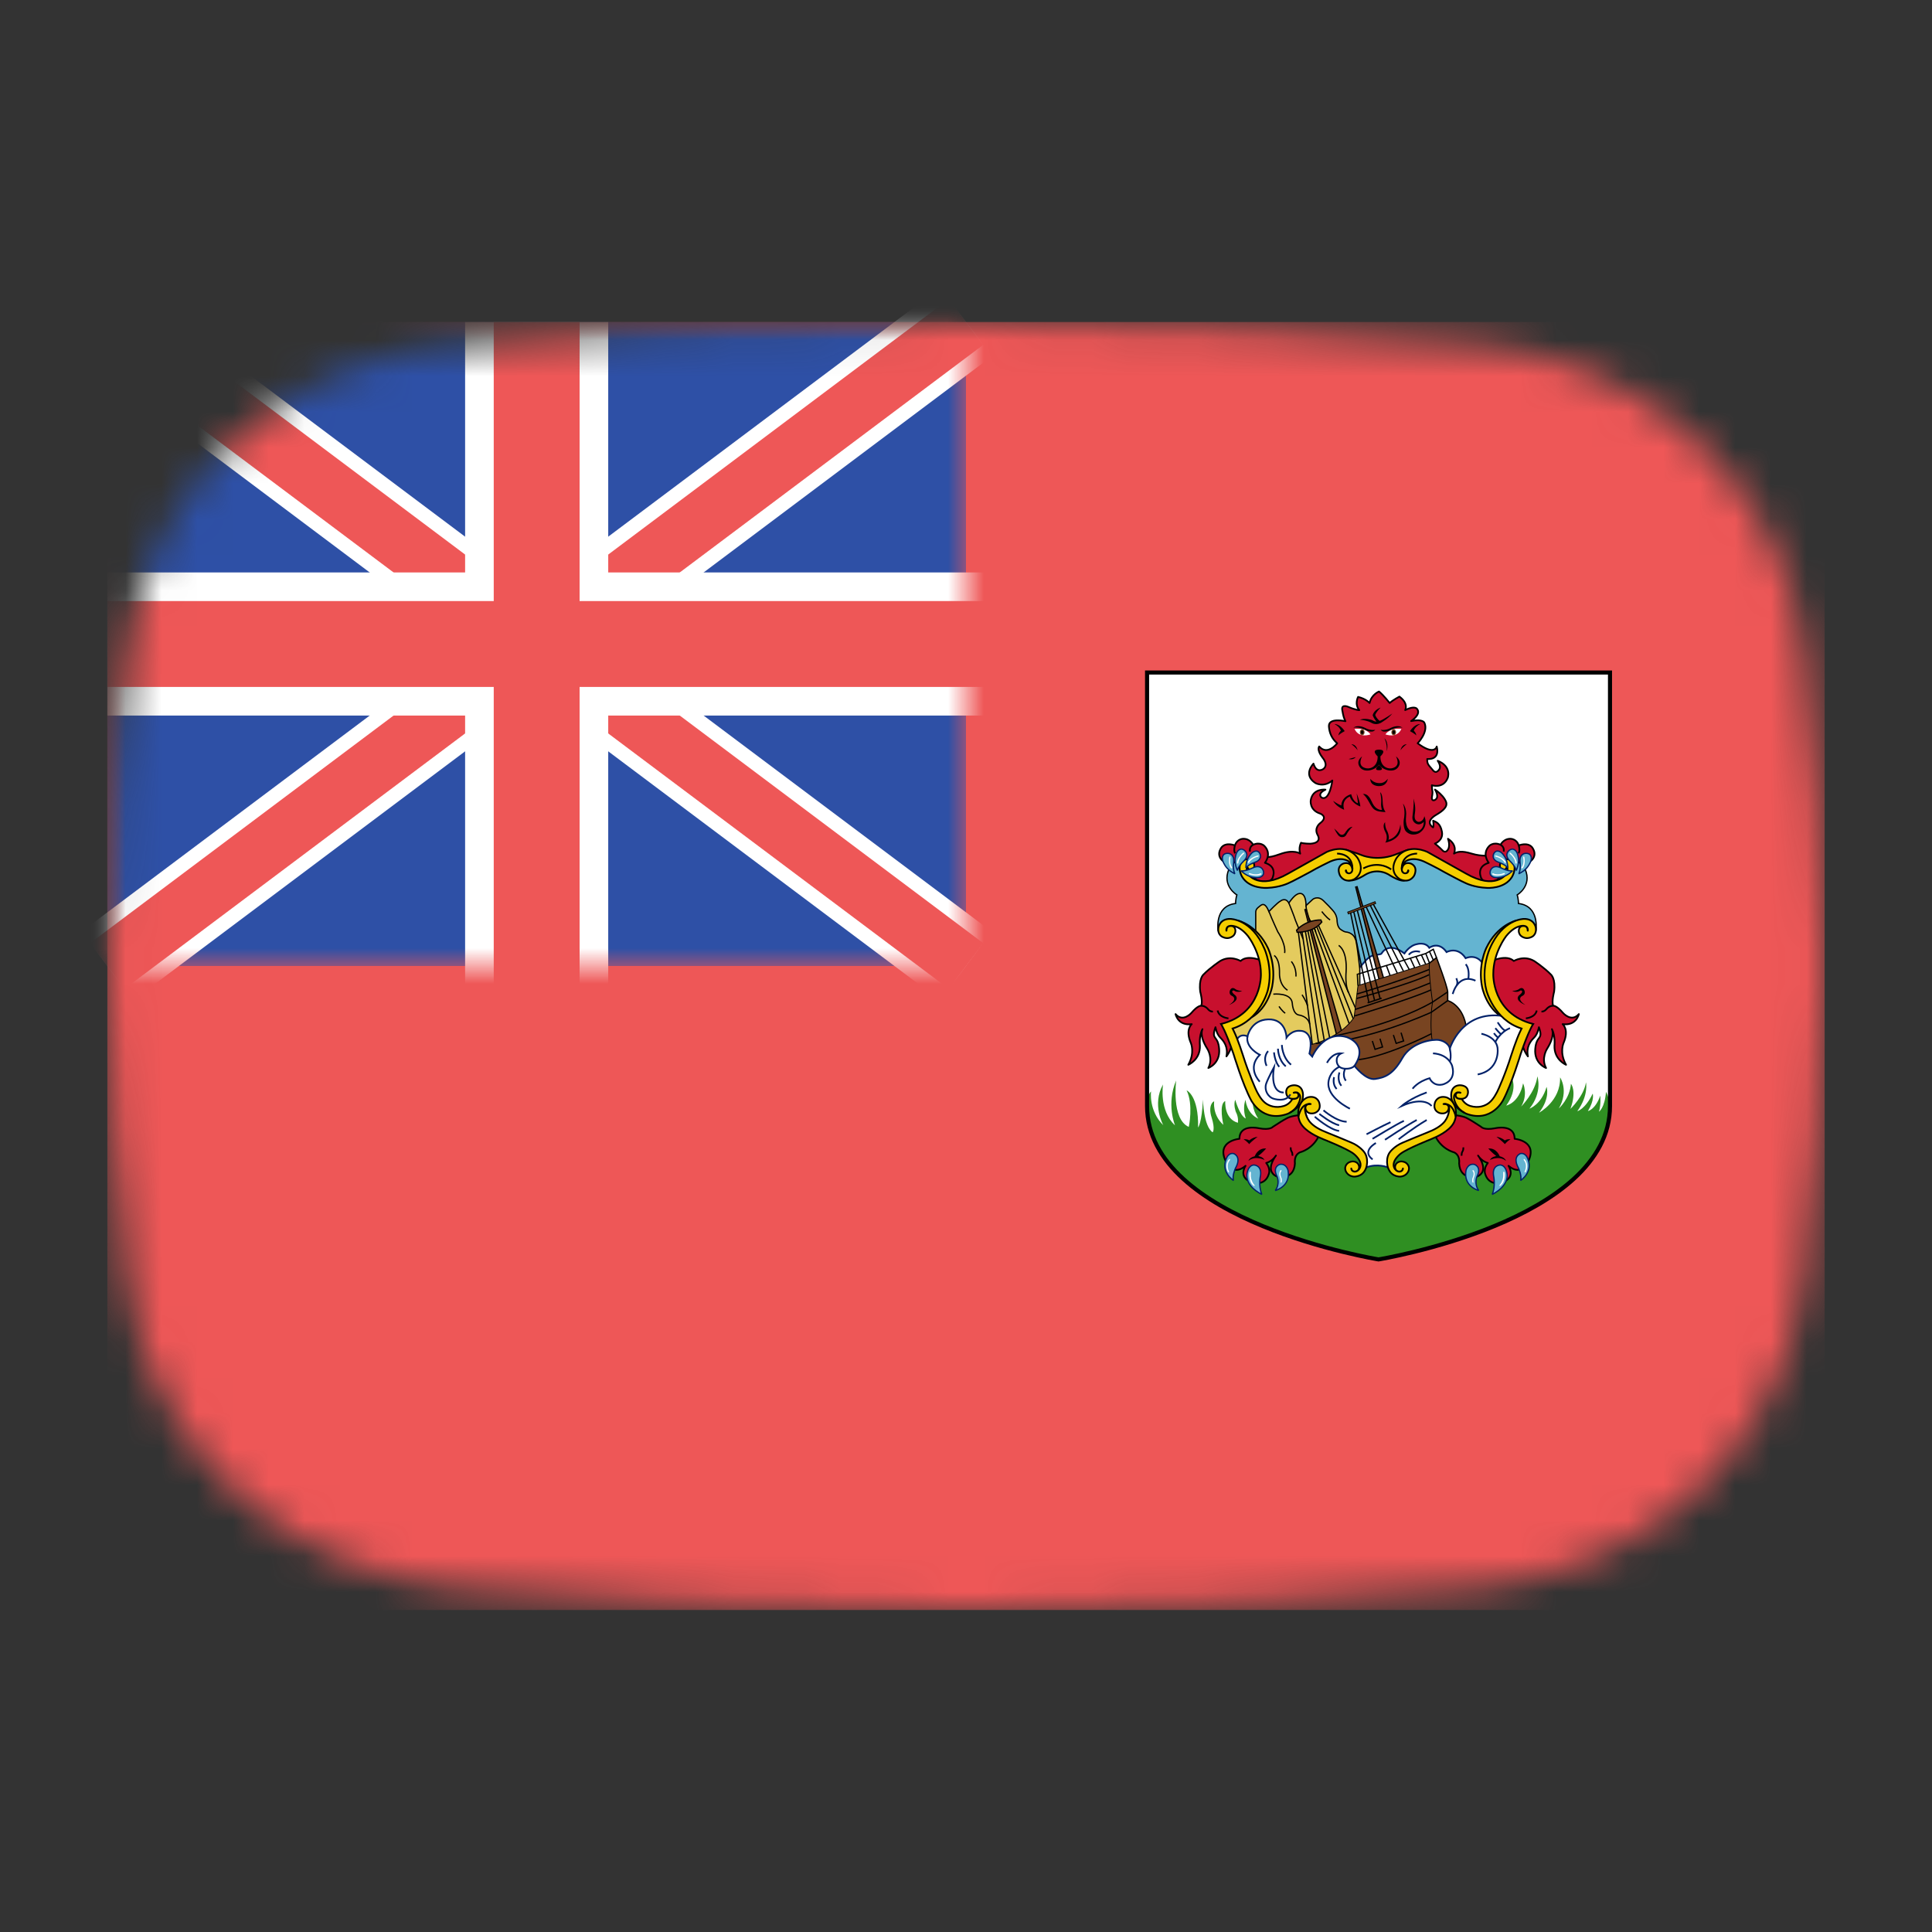 <svg width="54" height="54" viewBox="0 0 54 54" fill="none" xmlns="http://www.w3.org/2000/svg">
<rect x="0" y="0" width="54" height="54" fill="#333333" stroke="none"/>
<mask id="mask0_1_36639" style="mask-type:alpha" maskUnits="userSpaceOnUse" x="3" y="9" width="48" height="36">
<path d="M3.569 18.136C4.167 13.412 8.041 10.002 12.786 9.609C16.641 9.289 21.62 9 27 9C32.38 9 37.359 9.289 41.214 9.609C45.959 10.002 49.833 13.412 50.431 18.136C50.752 20.676 51 23.704 51 27C51 30.296 50.752 33.324 50.431 35.864C49.833 40.587 45.959 43.998 41.214 44.391C37.359 44.711 32.38 45 27 45C21.62 45 16.641 44.711 12.786 44.391C8.042 43.998 4.167 40.587 3.569 35.864C3.248 33.324 3 30.296 3 27C3 23.704 3.248 20.676 3.569 18.136Z" fill="#00D0BF"/>
</mask>
<g mask="url(#mask0_1_36639)">
<rect x="3" y="9" width="48" height="36" fill="#EE5757"/>
<path d="M44.979 18.797V30.913C44.979 34.149 38.51 35.201 38.51 35.201C38.51 35.201 32.04 34.149 32.04 30.913V18.797H44.979Z" fill="white"/>
<path d="M44.979 30.913C44.979 34.149 38.51 35.201 38.51 35.201C38.51 35.201 32.04 34.149 32.04 30.913C32.04 30.913 32.04 30.652 32.172 30.504C32.172 30.504 32.1 31.043 32.514 31.45C32.514 31.45 32.19 30.875 32.507 30.311C32.507 30.311 32.389 31.037 32.842 31.454C32.842 31.454 32.592 30.861 32.874 30.199C32.874 30.199 32.735 31.282 33.227 31.497C33.227 31.497 33.362 30.875 33.166 30.476C33.166 30.476 33.505 30.613 33.487 31.515C33.487 31.515 33.594 31.382 33.623 30.732C33.623 30.732 33.637 31.476 33.894 31.648C33.894 31.648 33.972 31.573 33.865 31.235C33.758 30.897 33.911 30.778 33.936 30.785C33.936 30.785 33.88 31.159 34.193 31.44C34.193 31.44 34.058 30.854 34.246 30.775C34.246 30.775 34.207 31.271 34.599 31.382C34.599 31.382 34.628 31.238 34.542 31.077C34.542 31.077 34.468 30.885 34.525 30.738C34.525 30.738 34.649 31.188 34.821 31.264C34.821 31.264 34.717 31 34.813 30.738C34.813 30.738 34.835 31.113 35.17 31.267C35.17 31.267 34.949 30.977 35.036 30.658L37.191 30.764L38.307 30.817L41.655 30.581L42.232 30.084C42.232 30.084 42.46 30.401 42.1 30.901C42.1 30.901 42.457 30.836 42.571 30.279C42.571 30.279 42.717 30.588 42.517 30.929C42.517 30.929 42.913 30.534 42.97 30.084C42.97 30.084 43.123 30.519 42.749 30.987C42.749 30.987 43.084 30.875 43.227 30.379C43.227 30.379 43.341 30.678 43.017 31.1C43.017 31.1 43.623 30.778 43.605 30.113C43.605 30.113 43.858 30.48 43.569 30.983C43.569 30.983 43.879 30.706 43.908 30.293C43.908 30.293 44.079 30.48 43.894 30.994C43.894 30.994 44.271 30.638 44.328 30.253C44.328 30.253 44.41 30.609 44.086 31.059C44.086 31.059 44.307 31.005 44.517 30.566C44.517 30.566 44.575 30.739 44.382 31.055C44.382 31.055 44.589 31.019 44.728 30.624C44.728 30.624 44.753 30.861 44.692 31.073C44.692 31.073 44.853 30.969 44.888 30.519C44.888 30.519 44.978 30.667 44.979 30.85C44.981 31.034 44.979 30.913 44.979 30.913V30.913Z" fill="#2F8F22"/>
<path d="M41.648 23.909C41.648 23.909 41.423 23.947 41.134 23.859C40.845 23.771 40.729 23.807 40.639 23.859C40.639 23.859 40.756 23.627 40.471 23.444C40.471 23.444 40.564 23.678 40.435 23.788C40.435 23.788 40.378 23.841 40.311 23.761C40.311 23.761 40.211 23.658 40.106 23.579C40.106 23.579 40.348 23.494 40.303 23.248C40.259 23.002 40.127 22.97 40.056 22.939C40.056 22.939 40.081 23.05 40.056 23.126C40.056 23.126 39.792 22.979 40.15 22.77C40.508 22.561 40.443 22.439 40.378 22.333C40.314 22.227 40.177 22.11 40.109 22.069C40.109 22.069 40.181 22.18 40.168 22.276C40.156 22.371 39.993 22.432 40.025 22.265C40.057 22.098 40.024 22.127 40.02 21.948C40.02 21.948 40.339 22.056 40.464 21.745C40.464 21.745 40.587 21.424 40.184 21.264C40.184 21.264 40.282 21.395 40.234 21.494C40.234 21.494 40.148 21.655 40.047 21.524C39.945 21.393 39.881 21.368 39.892 21.213C39.892 21.213 40.257 21.264 40.157 20.866C40.157 20.866 40.099 21.131 39.624 20.775C39.624 20.775 39.933 20.458 39.813 20.203C39.813 20.203 39.776 20.086 39.441 20.154C39.441 20.154 39.731 19.971 39.608 19.815C39.608 19.815 39.546 19.71 39.275 19.847C39.275 19.847 39.38 19.666 39.114 19.47C39.114 19.47 38.936 19.563 38.842 19.649C38.842 19.649 38.66 19.419 38.544 19.328C38.544 19.328 38.334 19.409 38.28 19.649C38.28 19.649 38.182 19.532 37.959 19.479C37.959 19.479 37.852 19.676 37.992 19.849C37.992 19.849 37.888 19.845 37.699 19.763C37.699 19.763 37.484 19.66 37.516 19.845C37.548 20.03 37.564 20.072 37.606 20.158C37.606 20.158 37.123 20.046 37.143 20.307C37.157 20.489 37.225 20.645 37.375 20.776C37.375 20.776 37.104 21.131 36.872 20.864C36.872 20.864 36.792 20.951 36.965 21.177C36.965 21.177 37.138 21.368 36.995 21.488C36.995 21.488 36.804 21.641 36.712 21.344C36.712 21.344 36.403 21.652 36.767 21.887C36.767 21.887 37.001 22.02 37.239 21.815C37.239 21.815 37.166 22.405 36.938 22.292C36.938 22.292 36.801 22.191 37.047 22.071C37.047 22.071 36.692 22.026 36.635 22.369C36.635 22.369 36.591 22.642 36.901 22.741C36.901 22.741 37.139 22.828 36.892 23.013C36.892 23.013 36.717 23.146 36.831 23.343C36.831 23.343 36.968 23.561 36.621 23.582C36.621 23.582 36.432 23.581 36.364 23.555C36.364 23.555 36.288 23.697 36.341 23.859C36.341 23.859 36.168 23.73 35.774 23.873C35.38 24.016 35.41 23.915 35.378 23.958C35.346 24.001 35.27 24.147 35.27 24.147C35.27 24.147 35.476 24.398 35.48 24.393C35.483 24.388 35.441 24.681 35.441 24.681L35.542 24.729L36.353 24.368L37.177 23.939L37.839 23.979L38.259 24.079L38.811 24.119L39.206 23.909H39.778L40.407 24.222L41.125 24.651L41.5 24.717L41.788 24.701V24.119L41.648 23.909Z" fill="#C8102E" stroke="black" stroke-width="0.048" stroke-linejoin="round"/>
<path d="M35.115 24.589C35.115 24.589 35.429 24.749 35.56 24.555C35.56 24.555 35.731 24.229 35.355 24.116C35.355 24.116 35.56 23.87 35.34 23.644C35.34 23.644 35.225 23.522 35.025 23.611C35.025 23.611 34.942 23.439 34.747 23.444C34.747 23.444 34.576 23.442 34.517 23.63C34.517 23.63 34.282 23.533 34.151 23.673C34.151 23.673 33.934 23.916 34.236 24.108L34.453 24.127L34.667 24.028L34.906 24.097C34.907 24.097 34.845 24.338 35.115 24.589V24.589Z" fill="#C8102E" stroke="black" stroke-width="0.048" stroke-linejoin="round"/>
<path d="M42.118 24.015C42.496 23.98 42.63 24.299 42.63 24.299C42.828 24.764 42.407 25.012 42.407 25.012C42.439 25.116 42.443 25.253 42.443 25.253C43.034 25.325 42.931 25.99 42.931 25.99L42.735 25.828C42.393 25.695 42.04 25.986 41.787 26.475C41.533 26.964 41.655 27.194 41.697 27.773C41.74 28.352 42.681 28.697 42.681 28.697C42.681 28.697 42.236 29.844 41.947 30.581C41.658 31.318 41.056 31.012 40.881 30.857C40.706 30.701 40.663 30.788 40.575 30.857C40.486 30.926 40.97 31.303 40.09 31.659C39.209 32.015 39.056 32.288 38.91 32.378C38.763 32.468 38.154 32.407 38.093 32.331C38.033 32.256 38.068 32.256 37.84 32.116C37.612 31.976 37.227 31.853 36.806 31.648C36.386 31.443 36.396 31.181 36.4 31.127C36.403 31.073 36.546 30.634 36.053 30.983C35.561 31.332 35.141 30.817 35.141 30.817C35.045 30.691 34.635 29.592 34.635 29.592C34.525 29.182 34.307 28.704 34.307 28.704C34.318 28.7 34.286 28.754 34.649 28.546C35.013 28.337 35.176 27.99 35.302 27.647C35.428 27.304 35.305 26.716 35.259 26.597C35.213 26.479 34.942 25.935 34.606 25.821C34.271 25.707 34.046 25.99 34.046 25.99C34.046 25.99 33.942 25.325 34.534 25.253C34.534 25.253 34.538 25.116 34.57 25.012C34.57 25.012 34.149 24.764 34.347 24.299C34.347 24.299 34.48 23.98 34.858 24.015L34.767 24.188C34.767 24.188 34.672 25.137 36.061 24.501C37.45 23.865 37.409 23.746 38.2 24.145L38.778 24.134C38.778 24.134 39.612 23.749 39.879 23.915C40.147 24.081 41.109 24.62 41.109 24.62C41.109 24.62 42.04 24.969 42.221 24.325L42.118 24.015Z" fill="#64B4D1" stroke="black" stroke-width="0.036"/>
<path d="M37.938 28.13C37.938 28.13 37.89 27.839 37.839 27.651C37.839 27.651 37.736 27.354 37.912 27.147L38.13 26.895C38.13 26.895 38.266 26.713 38.433 26.688C38.433 26.688 38.601 26.683 38.617 26.649C38.633 26.615 38.817 26.313 39.254 26.649C39.254 26.649 39.393 26.426 39.606 26.389C39.606 26.389 39.837 26.319 39.949 26.491C39.949 26.491 40.209 26.294 40.432 26.611C40.432 26.611 40.74 26.438 40.965 26.782C40.965 26.782 41.27 26.634 41.457 26.951C41.644 27.268 41.606 27.397 41.606 27.397L41.745 27.9L42.237 28.508L41.093 28.939H40.58L39.553 29.214L37.73 29.355L37.222 28.756L37.938 28.13Z" fill="white" stroke="#012169" stroke-width="0.048" stroke-miterlimit="10"/>
<path d="M36.397 31.161C36.397 31.161 36.124 31.177 35.985 31.247C35.846 31.318 35.739 31.393 35.578 31.495C35.578 31.495 35.504 31.595 35.188 31.535C35.188 31.535 34.643 31.404 34.643 31.83C34.643 31.83 33.99 31.884 34.258 32.455C34.258 32.455 34.44 32.903 34.814 32.585C34.814 32.585 34.573 32.93 35.038 33.065C35.038 33.065 35.37 33.146 35.466 32.806C35.466 32.806 35.52 32.671 35.391 32.504C35.391 32.504 35.552 32.472 35.664 32.299C35.664 32.299 35.322 32.732 35.696 32.887C35.696 32.887 36.167 33.005 36.194 32.515C36.194 32.515 36.155 32.288 36.337 32.207C36.337 32.207 36.712 32.121 36.883 31.703C36.883 31.703 36.344 31.416 36.397 31.161V31.161Z" fill="#C8102E" stroke="black" stroke-width="0.048" stroke-linejoin="round"/>
<path d="M35.295 26.86C35.295 26.86 34.875 26.666 34.675 26.86C34.675 26.86 34.397 26.688 34.105 26.86C34.105 26.86 33.827 27.042 33.634 27.242C33.634 27.242 33.499 27.358 33.548 27.724C33.548 27.724 33.62 27.981 33.577 28.111C33.577 28.111 33.484 28.092 33.299 28.312C33.299 28.312 33.064 28.584 32.857 28.344C32.857 28.344 32.921 28.679 33.31 28.625C33.31 28.625 33.121 28.772 33.285 29.153C33.285 29.153 33.406 29.423 33.213 29.761C33.213 29.761 33.552 29.624 33.538 29.225C33.538 29.225 33.509 28.956 33.609 28.765C33.609 28.765 33.509 28.938 33.741 29.308C33.741 29.308 33.919 29.574 33.773 29.851C33.773 29.851 34.108 29.729 34.076 29.322C34.044 28.916 33.841 29.085 33.973 28.711C33.973 28.711 34.005 28.903 34.105 28.999C34.204 29.096 34.333 29.258 34.279 29.527C34.279 29.527 34.479 29.279 34.432 29.024C34.386 28.769 34.336 28.691 34.336 28.691L34.967 28.334L35.281 27.765L35.295 26.86Z" fill="#C8102E" stroke="black" stroke-width="0.048" stroke-linejoin="round"/>
<path d="M34.336 28.463C34.336 28.463 34.076 28.445 34.033 28.244" stroke="black" stroke-width="0.048" stroke-miterlimit="10"/>
<path d="M33.577 28.111C33.577 28.111 33.668 28.107 33.75 28.19C33.75 28.19 33.812 28.283 33.901 28.272" stroke="black" stroke-width="0.048" stroke-miterlimit="10"/>
<path d="M34.721 27.697C34.721 27.697 34.586 27.697 34.511 27.633C34.511 27.633 34.432 27.579 34.386 27.665C34.386 27.665 34.315 27.787 34.447 27.841C34.447 27.841 34.611 27.924 34.35 28.089C34.35 28.089 34.661 27.978 34.536 27.827C34.536 27.827 34.401 27.73 34.45 27.694C34.45 27.694 34.465 27.665 34.518 27.701C34.572 27.737 34.679 27.722 34.721 27.697V27.697Z" fill="black"/>
<path d="M38.974 28.384L37.931 24.784L37.893 24.794L38.814 28.438L38.974 28.384Z" fill="#784421" stroke="black" stroke-width="0.036"/>
<path d="M35.343 32.423C35.343 32.423 35.097 32.285 34.894 32.446C34.894 32.446 34.915 32.356 35.07 32.317C35.07 32.317 35.154 32.08 35.39 32.101C35.39 32.101 35.293 32.216 35.165 32.313C35.165 32.313 35.3 32.327 35.343 32.423Z" fill="black"/>
<path d="M34.477 32.995C34.477 32.995 34.087 32.749 34.298 32.337C34.298 32.337 34.359 32.218 34.477 32.242C34.477 32.242 34.72 32.318 34.53 32.655C34.53 32.655 34.434 32.873 34.477 32.995Z" fill="#64B4D1" stroke="#012169" stroke-width="0.036" stroke-miterlimit="2.613"/>
<path d="M35.268 33.383C35.268 33.383 34.712 33.13 34.883 32.698C34.883 32.698 34.936 32.552 35.059 32.563C35.059 32.563 35.274 32.574 35.231 32.86C35.231 32.86 35.167 33.14 35.268 33.383Z" fill="#64B4D1" stroke="#012169" stroke-width="0.036" stroke-miterlimit="2.613"/>
<path d="M35.151 31.773C35.151 31.773 34.984 31.896 34.916 31.979C34.916 31.979 34.848 31.895 34.759 31.843C34.759 31.843 34.861 31.83 34.916 31.876C34.916 31.876 35.001 31.793 35.151 31.773Z" fill="black"/>
<path d="M35.645 33.275C35.645 33.275 36.081 33.165 36.001 32.714C36.001 32.714 35.958 32.517 35.774 32.544C35.774 32.544 35.551 32.601 35.696 32.887C35.696 32.887 35.782 33.092 35.645 33.275V33.275Z" fill="#64B4D1" stroke="#012169" stroke-width="0.036" stroke-miterlimit="2.613"/>
<path d="M37.614 23.749C37.614 23.749 37.895 23.835 38.048 23.897C38.048 23.897 38.454 24.08 38.97 23.897C38.97 23.897 39.319 23.759 39.366 23.749L39.098 24.156L39.085 24.366L39.252 24.612C39.252 24.612 39.152 24.652 38.852 24.469C38.852 24.469 38.521 24.213 38.125 24.469C38.125 24.469 37.909 24.615 37.727 24.612L37.983 24.325L37.885 24.067L37.614 23.749Z" fill="#F5CE00" stroke="black" stroke-width="0.048" stroke-miterlimit="2.613"/>
<path d="M35.814 32.737C35.814 32.737 35.83 32.716 35.811 32.706C35.811 32.706 35.792 32.698 35.779 32.724C35.779 32.724 35.734 32.797 35.772 32.895C35.772 32.895 35.808 32.964 35.791 33.035C35.791 33.035 35.788 33.055 35.804 33.058C35.804 33.058 35.82 33.053 35.823 33.038C35.823 33.038 35.844 32.968 35.807 32.9C35.807 32.9 35.762 32.794 35.814 32.737Z" fill="white"/>
<path d="M41.851 24.589C41.851 24.589 41.537 24.749 41.406 24.555C41.406 24.555 41.235 24.229 41.611 24.116C41.611 24.116 41.406 23.87 41.625 23.644C41.625 23.644 41.74 23.522 41.941 23.611C41.941 23.611 42.024 23.439 42.219 23.444C42.219 23.444 42.39 23.442 42.449 23.63C42.449 23.63 42.684 23.533 42.815 23.673C42.815 23.673 43.032 23.916 42.73 24.108L42.512 24.127L42.298 24.028L42.059 24.097C42.059 24.097 42.121 24.338 41.851 24.589V24.589Z" fill="#C8102E" stroke="black" stroke-width="0.048" stroke-linejoin="round"/>
<path d="M39.366 24.336C39.366 24.336 39.358 24.401 39.294 24.408C39.294 24.408 39.227 24.429 39.188 24.346C39.188 24.346 39.183 24.327 39.182 24.318C39.178 24.279 39.164 24.167 39.286 24.075C39.286 24.075 39.483 23.913 39.861 24.109C39.861 24.109 40.161 24.253 40.368 24.375C40.368 24.375 40.902 24.663 40.967 24.684C40.967 24.684 41.202 24.803 41.562 24.817C41.562 24.817 42.054 24.854 42.262 24.508C42.262 24.508 42.421 24.246 42.262 24.079C42.262 24.079 42.198 24.003 42.093 24.017C42.048 24.023 41.999 24.043 41.952 24.099C41.952 24.099 41.876 24.21 41.965 24.293C41.965 24.293 42.081 24.364 42.122 24.214C42.122 24.214 42.123 24.203 42.127 24.216C42.129 24.225 42.155 24.339 42.094 24.436C42.094 24.436 41.797 24.886 40.981 24.42L39.904 23.816C39.904 23.816 39.364 23.54 39.041 23.973C39.041 23.973 38.781 24.332 39.116 24.568C39.116 24.568 39.366 24.717 39.523 24.48C39.523 24.48 39.653 24.246 39.448 24.143C39.448 24.143 39.268 24.059 39.197 24.239C39.125 24.419 39.336 24.465 39.355 24.338C39.355 24.338 39.361 24.307 39.366 24.336V24.336Z" fill="#F5CE00" stroke="black" stroke-width="0.048" stroke-miterlimit="2.613"/>
<path d="M35.098 26.189C35.098 26.189 35.098 25.628 35.098 25.515C35.098 25.462 35.099 25.418 35.179 25.353C35.259 25.288 35.344 25.186 35.467 25.477C35.467 25.477 35.708 25.224 35.788 25.186C35.788 25.186 35.927 25.067 36.023 25.24C36.023 25.24 36.152 25.046 36.253 24.997C36.253 24.997 36.494 24.841 36.505 25.31L36.692 25.137C36.692 25.137 36.836 25.019 36.997 25.181C36.997 25.181 37.27 25.445 37.307 25.52C37.307 25.52 37.367 25.602 37.372 25.731C37.372 25.731 37.371 25.876 37.446 25.957C37.446 25.957 37.531 26.033 37.614 26.049C37.614 26.049 37.809 26.054 37.879 26.238C37.879 26.238 37.911 26.206 38.007 27.084V28.686L36.927 29.975L35.194 29.479L34.505 29.193L34.35 28.686L35.018 28.254L35.382 27.273L35.264 26.583L35.098 26.189Z" fill="#E4CB5E" stroke="black" stroke-width="0.036" stroke-miterlimit="2.613"/>
<path d="M39.872 27.039L39.954 26.917L40.15 26.766C40.15 26.766 40.45 27.552 40.464 27.723V27.967C40.464 27.967 40.913 28.082 40.992 28.772L40.621 29.455L40.04 29.132L39.872 29.009V27.039H39.872Z" fill="#784421" stroke="black" stroke-width="0.036"/>
<path d="M34.369 32.435C34.369 32.435 34.39 32.407 34.375 32.395C34.375 32.395 34.366 32.381 34.341 32.414C34.341 32.414 34.222 32.546 34.316 32.749C34.316 32.749 34.327 32.778 34.346 32.768C34.346 32.768 34.362 32.76 34.347 32.736C34.347 32.736 34.263 32.569 34.369 32.435Z" fill="white"/>
<path d="M36.12 32.303C36.12 32.303 36.138 32.242 36.096 32.177C36.096 32.177 36.067 32.13 36.078 32.069" stroke="black" stroke-width="0.048" stroke-miterlimit="10"/>
<path d="M36.505 25.31C36.505 25.31 36.507 25.479 36.555 25.603C36.603 25.727 36.765 25.941 36.776 26.057" stroke="black" stroke-width="0.036" stroke-miterlimit="10"/>
<path d="M40.58 31.161C40.58 31.161 40.852 31.177 40.992 31.247C41.131 31.318 41.237 31.393 41.398 31.495C41.398 31.495 41.473 31.595 41.788 31.535C41.788 31.535 42.334 31.404 42.334 31.83C42.334 31.83 42.986 31.884 42.719 32.455C42.719 32.455 42.537 32.903 42.163 32.585C42.163 32.585 42.403 32.93 41.938 33.065C41.938 33.065 41.606 33.146 41.51 32.806C41.51 32.806 41.457 32.671 41.585 32.504C41.585 32.504 41.425 32.472 41.312 32.299C41.312 32.299 41.655 32.732 41.28 32.887C41.28 32.887 40.81 33.005 40.783 32.515C40.783 32.515 40.821 32.288 40.639 32.207C40.639 32.207 40.264 32.121 40.093 31.703C40.093 31.703 40.632 31.416 40.58 31.161V31.161Z" fill="#C8102E" stroke="black" stroke-width="0.048" stroke-linejoin="round"/>
<path d="M36.29 26.057L36.735 29.649" stroke="black" stroke-width="0.036" stroke-miterlimit="10"/>
<path d="M36.393 26.049L36.892 29.398" stroke="black" stroke-width="0.036" stroke-miterlimit="10"/>
<path d="M36.486 26.034L37.061 29.355" stroke="black" stroke-width="0.036" stroke-miterlimit="10"/>
<path d="M37.555 29.015L36.512 25.415L36.474 25.425L37.395 29.069L37.555 29.015Z" fill="#784421" stroke="black" stroke-width="0.036"/>
<path d="M36.805 25.902L37.858 28.562" stroke="black" stroke-width="0.036" stroke-miterlimit="10"/>
<path d="M36.735 25.945L37.751 28.724" stroke="black" stroke-width="0.036" stroke-miterlimit="10"/>
<path d="M35.067 33.128C35.067 33.128 34.945 33.011 34.962 32.801C34.962 32.801 34.969 32.756 34.947 32.749C34.947 32.749 34.923 32.739 34.919 32.792C34.919 32.792 34.885 33.011 35.033 33.137C35.033 33.137 35.043 33.149 35.06 33.146C35.059 33.146 35.077 33.142 35.067 33.128Z" fill="white"/>
<path d="M36.853 25.866L37.938 28.292" stroke="black" stroke-width="0.036" stroke-miterlimit="10"/>
<path d="M36.556 26.016L37.221 29.285" stroke="black" stroke-width="0.036" stroke-miterlimit="10"/>
<path d="M42.002 28.438C41.526 28.168 41.422 27.57 41.422 27.57C41.307 26.974 41.54 26.502 41.54 26.502C41.847 25.852 42.374 25.731 42.374 25.731C42.374 25.731 41.858 26.089 41.714 26.572C41.714 26.572 41.601 26.979 41.665 27.381C41.73 27.783 41.706 27.68 41.804 27.99L42.002 28.438Z" fill="#F5CE00" stroke="black" stroke-width="0.048" stroke-miterlimit="2.613"/>
<path d="M39.954 26.917L37.956 27.548L37.847 28.438C37.373 29.125 36.41 29.247 36.41 29.247L37.159 30.045L38.599 30.347L39.355 29.764L40.04 29.132C39.968 28.794 40.008 28.292 40.008 28.292C40.008 28.208 40.04 28.01 40.04 28.01C40.04 28.01 39.922 27.198 39.954 26.917V26.917Z" fill="#784421" stroke="black" stroke-width="0.022"/>
<path d="M37.874 28.214C37.874 28.214 39.19 27.803 39.975 27.474" stroke="black" stroke-width="0.036" stroke-miterlimit="10"/>
<path d="M37.243 28.965C37.243 28.965 38.885 28.668 40.04 28.01L40.464 27.723" stroke="black" stroke-width="0.036" stroke-miterlimit="10"/>
<path d="M40.464 27.967L40.008 28.292C40.008 28.292 38.172 29.139 36.774 29.162" stroke="black" stroke-width="0.036" stroke-miterlimit="10"/>
<path d="M40.007 28.894C40.007 28.894 38.596 29.621 37.786 29.631" stroke="black" stroke-width="0.036" stroke-miterlimit="10"/>
<path d="M41.69 26.86C41.69 26.86 42.111 26.666 42.311 26.86C42.311 26.86 42.589 26.688 42.881 26.86C42.881 26.86 43.159 27.042 43.352 27.242C43.352 27.242 43.487 27.358 43.437 27.724C43.437 27.724 43.366 27.981 43.409 28.111C43.409 28.111 43.501 28.092 43.687 28.312C43.687 28.312 43.922 28.584 44.129 28.344C44.129 28.344 44.065 28.679 43.676 28.625C43.676 28.625 43.865 28.772 43.701 29.153C43.701 29.153 43.58 29.423 43.772 29.761C43.772 29.761 43.434 29.624 43.448 29.225C43.448 29.225 43.476 28.956 43.377 28.765C43.377 28.765 43.476 28.938 43.245 29.308C43.245 29.308 43.066 29.574 43.213 29.851C43.213 29.851 42.878 29.729 42.91 29.322C42.942 28.916 43.145 29.085 43.013 28.711C43.013 28.711 42.981 28.902 42.881 28.999C42.781 29.096 42.653 29.258 42.706 29.527C42.706 29.527 42.507 29.279 42.553 29.024C42.599 28.769 42.649 28.691 42.649 28.691L42.018 28.334L41.705 27.765L41.69 26.86Z" fill="#C8102E" stroke="black" stroke-width="0.048" stroke-linejoin="round"/>
<path d="M34.542 29.134C34.542 29.134 34.601 28.855 34.869 28.965C34.869 28.965 34.959 28.508 35.446 28.492C35.933 28.476 35.959 28.966 35.959 28.999C35.959 28.999 36.102 28.788 36.341 28.812C36.341 28.812 36.753 28.788 36.599 29.449L36.677 29.532C36.677 29.532 36.992 28.794 37.639 28.988C37.639 28.988 38.27 29.18 37.858 29.791C37.858 29.791 38.169 30.196 38.433 30.158C38.697 30.12 38.933 30.04 39.195 29.576C39.457 29.112 40.066 29.042 40.221 29.069C40.377 29.096 40.499 29.196 40.524 29.306C40.524 29.306 40.847 28.229 42.008 28.398L42.473 28.632L42.649 28.713L42.386 29.455L41.745 30.904L41.259 31.053L40.751 30.762L40.574 30.857L40.56 31.291L39.89 31.773L39.425 31.965L38.911 32.315L38.792 32.629C38.792 32.629 38.508 32.509 38.188 32.629L38.083 32.369L37.783 32.083L36.62 31.535L36.41 30.857L36.197 30.762L35.959 31.034L35.612 31.075L35.093 30.724L34.542 29.134Z" fill="white" stroke="#012169" stroke-width="0.048" stroke-miterlimit="10"/>
<path d="M39.608 23.859C39.608 23.859 39.164 23.84 39.18 24.3" stroke="black" stroke-width="0.048" stroke-miterlimit="2.613"/>
<path d="M42.529 28.748C41.756 28.511 41.545 27.68 41.545 27.68C41.387 27.057 41.641 26.513 41.641 26.513C41.994 25.684 42.591 25.684 42.591 25.684C42.891 25.676 42.927 25.932 42.927 25.932C42.955 26.113 42.828 26.179 42.828 26.179C42.623 26.291 42.493 26.14 42.493 26.14C42.408 26.028 42.474 25.929 42.474 25.929C42.526 25.856 42.627 25.888 42.627 25.888C42.707 25.913 42.698 26.012 42.698 26.012C42.699 26.015 42.701 26.015 42.701 26.015C42.704 26.014 42.703 26.013 42.703 26.013C42.703 26.013 42.721 25.891 42.601 25.878C42.601 25.878 42.369 25.828 42.096 26.167C42.096 26.167 41.737 26.626 41.738 27.219C41.738 27.219 41.692 28.333 42.853 28.621C42.853 28.621 42.727 28.802 42.505 29.454C42.505 29.454 42.254 30.293 42.014 30.746C42.014 30.746 41.695 31.393 40.984 31.129C40.984 31.129 40.56 30.943 40.561 30.635C40.561 30.635 40.532 30.355 40.786 30.333C40.786 30.333 41.034 30.314 41.032 30.527C41.032 30.527 41.038 30.758 40.767 30.705C40.767 30.705 40.672 30.685 40.689 30.592C40.689 30.592 40.705 30.509 40.819 30.545C40.819 30.545 40.823 30.545 40.823 30.544C40.823 30.544 40.824 30.542 40.82 30.54C40.82 30.54 40.776 30.521 40.729 30.537C40.729 30.537 40.687 30.551 40.684 30.616C40.684 30.616 40.681 30.669 40.738 30.699C40.738 30.699 40.806 30.723 40.859 30.718C40.859 30.718 40.931 30.863 41.094 30.912C41.32 30.98 41.507 30.914 41.621 30.823C41.745 30.724 41.826 30.551 41.85 30.509C41.874 30.466 42.083 29.999 42.239 29.496C42.239 29.496 42.377 29.063 42.486 28.837L42.529 28.748Z" fill="#F5CE00" stroke="black" stroke-width="0.048" stroke-miterlimit="2.613"/>
<path d="M40.349 30.859C40.349 30.859 40.493 30.84 40.493 30.968C40.493 30.968 40.484 31.157 40.255 31.115C40.255 31.115 40.029 31.066 40.109 30.813C40.109 30.813 40.163 30.635 40.377 30.661C40.377 30.661 40.584 30.67 40.675 30.954C40.675 30.954 40.744 31.192 40.625 31.397C40.492 31.626 40.156 31.776 39.994 31.842C39.994 31.842 39.344 32.098 39.151 32.244C39.151 32.244 38.853 32.464 38.985 32.67C38.985 32.67 39.036 32.748 39.112 32.748C39.112 32.748 39.199 32.752 39.214 32.663C39.214 32.663 39.214 32.661 39.213 32.659C39.213 32.659 39.211 32.659 39.211 32.661C39.211 32.661 39.205 32.716 39.157 32.736C39.157 32.736 39.094 32.768 39.028 32.712C39.028 32.712 38.957 32.644 39.016 32.539C39.016 32.539 39.093 32.41 39.273 32.487C39.273 32.487 39.431 32.565 39.366 32.733C39.366 32.733 39.308 32.888 39.117 32.887C39.117 32.887 38.974 32.883 38.882 32.786C38.739 32.636 38.731 32.343 38.857 32.192C38.857 32.192 38.977 32.031 39.216 31.933C39.355 31.876 39.617 31.762 39.89 31.655C40.082 31.58 40.257 31.49 40.371 31.355C40.371 31.355 40.473 31.242 40.502 31.048C40.502 31.048 40.531 30.902 40.442 30.87C40.442 30.87 40.397 30.85 40.347 30.857C40.347 30.857 40.346 30.857 40.346 30.858C40.346 30.858 40.343 30.86 40.349 30.859V30.859Z" fill="#F5CE00" stroke="black" stroke-width="0.048" stroke-miterlimit="2.613"/>
<path d="M40.361 30.858C40.361 30.858 40.52 30.829 40.62 31.019C40.62 31.019 40.679 31.141 40.688 31.212" stroke="black" stroke-width="0.048" stroke-miterlimit="2.613"/>
<path d="M40.74 30.534C40.74 30.534 40.58 30.562 40.663 30.788C40.74 31.001 40.884 31.071 40.927 31.1" stroke="black" stroke-width="0.048" stroke-miterlimit="2.613"/>
<path d="M37.614 24.336C37.614 24.336 37.622 24.4 37.687 24.408C37.687 24.408 37.753 24.429 37.792 24.346C37.792 24.346 37.797 24.327 37.798 24.318C37.802 24.279 37.816 24.167 37.695 24.075C37.695 24.075 37.497 23.913 37.119 24.109C37.119 24.109 36.819 24.253 36.613 24.375C36.613 24.375 36.078 24.663 36.014 24.684C36.014 24.684 35.778 24.803 35.418 24.817C35.418 24.817 34.926 24.853 34.718 24.508C34.718 24.508 34.559 24.246 34.718 24.079C34.718 24.079 34.782 24.003 34.887 24.017C34.932 24.023 34.981 24.043 35.028 24.099C35.028 24.099 35.105 24.21 35.015 24.293C35.015 24.293 34.9 24.364 34.859 24.214C34.859 24.214 34.857 24.203 34.853 24.216C34.851 24.225 34.825 24.339 34.886 24.436C34.886 24.436 35.183 24.886 35.999 24.42L37.076 23.816C37.076 23.816 37.616 23.539 37.939 23.973C37.939 23.973 38.199 24.332 37.864 24.568C37.864 24.568 37.614 24.717 37.458 24.48C37.458 24.48 37.327 24.246 37.532 24.143C37.532 24.143 37.712 24.059 37.784 24.239C37.855 24.419 37.645 24.465 37.625 24.338C37.625 24.338 37.62 24.307 37.614 24.336V24.336Z" fill="#F5CE00" stroke="black" stroke-width="0.048" stroke-miterlimit="2.613"/>
<path d="M34.978 28.438C35.454 28.168 35.558 27.57 35.558 27.57C35.673 26.974 35.441 26.502 35.441 26.502C35.133 25.852 34.606 25.731 34.606 25.731C34.606 25.731 35.122 26.089 35.267 26.572C35.267 26.572 35.379 26.979 35.315 27.381C35.251 27.783 35.275 27.68 35.176 27.99L34.978 28.438Z" fill="#F5CE00" stroke="black" stroke-width="0.048" stroke-miterlimit="2.613"/>
<path d="M37.372 23.859C37.372 23.859 37.816 23.84 37.8 24.3" stroke="black" stroke-width="0.048" stroke-miterlimit="2.613"/>
<path d="M34.451 28.748C35.224 28.511 35.435 27.68 35.435 27.68C35.593 27.057 35.339 26.513 35.339 26.513C34.986 25.684 34.389 25.684 34.389 25.684C34.089 25.676 34.053 25.932 34.053 25.932C34.025 26.113 34.153 26.179 34.153 26.179C34.358 26.291 34.487 26.14 34.487 26.14C34.572 26.028 34.506 25.929 34.506 25.929C34.454 25.856 34.353 25.888 34.353 25.888C34.273 25.913 34.282 26.012 34.282 26.012C34.281 26.015 34.28 26.015 34.28 26.015C34.276 26.014 34.277 26.013 34.277 26.013C34.277 26.013 34.26 25.891 34.379 25.878C34.379 25.878 34.612 25.828 34.884 26.167C34.884 26.167 35.243 26.626 35.243 27.219C35.243 27.219 35.288 28.333 34.128 28.621C34.128 28.621 34.253 28.802 34.475 29.454C34.475 29.454 34.727 30.293 34.966 30.746C34.966 30.746 35.285 31.393 35.997 31.129C35.997 31.129 36.42 30.943 36.419 30.635C36.419 30.635 36.449 30.355 36.194 30.333C36.194 30.333 35.946 30.314 35.949 30.527C35.949 30.527 35.942 30.758 36.213 30.705C36.213 30.705 36.308 30.685 36.291 30.592C36.291 30.592 36.276 30.509 36.161 30.545C36.161 30.545 36.157 30.545 36.157 30.544C36.157 30.544 36.156 30.542 36.16 30.54C36.16 30.54 36.204 30.521 36.251 30.537C36.251 30.537 36.293 30.551 36.296 30.616C36.296 30.616 36.299 30.669 36.243 30.699C36.243 30.699 36.174 30.723 36.121 30.718C36.121 30.718 36.049 30.863 35.886 30.912C35.66 30.98 35.473 30.914 35.359 30.823C35.235 30.724 35.154 30.551 35.13 30.509C35.106 30.466 34.898 29.999 34.741 29.496C34.741 29.496 34.604 29.063 34.494 28.837L34.451 28.748Z" fill="#F5CE00" stroke="black" stroke-width="0.048" stroke-miterlimit="2.613"/>
<path d="M36.632 30.859C36.632 30.859 36.487 30.84 36.487 30.968C36.487 30.968 36.496 31.157 36.725 31.115C36.725 31.115 36.951 31.066 36.871 30.813C36.871 30.813 36.818 30.635 36.604 30.661C36.604 30.661 36.397 30.67 36.306 30.954C36.306 30.954 36.236 31.192 36.355 31.397C36.488 31.626 36.824 31.776 36.986 31.842C36.986 31.842 37.636 32.098 37.83 32.244C37.83 32.244 38.127 32.464 37.995 32.67C37.995 32.67 37.944 32.748 37.868 32.748C37.868 32.748 37.781 32.752 37.767 32.663C37.767 32.663 37.766 32.661 37.768 32.659C37.768 32.659 37.769 32.659 37.769 32.661C37.769 32.661 37.776 32.716 37.823 32.736C37.823 32.736 37.886 32.768 37.953 32.712C37.953 32.712 38.023 32.644 37.964 32.539C37.964 32.539 37.887 32.41 37.707 32.487C37.707 32.487 37.549 32.565 37.614 32.733C37.614 32.733 37.672 32.888 37.863 32.887C37.863 32.887 38.007 32.883 38.098 32.786C38.242 32.636 38.249 32.343 38.123 32.192C38.123 32.192 38.004 32.031 37.764 31.933C37.625 31.876 37.363 31.762 37.09 31.655C36.898 31.58 36.723 31.49 36.609 31.355C36.609 31.355 36.507 31.242 36.478 31.048C36.478 31.048 36.45 30.902 36.538 30.87C36.538 30.87 36.584 30.85 36.633 30.857C36.633 30.857 36.634 30.857 36.635 30.858C36.635 30.858 36.637 30.86 36.632 30.859V30.859Z" fill="#F5CE00" stroke="black" stroke-width="0.048" stroke-miterlimit="2.613"/>
<path d="M36.62 30.858C36.62 30.858 36.46 30.829 36.36 31.019C36.36 31.019 36.301 31.141 36.292 31.212" stroke="black" stroke-width="0.048" stroke-miterlimit="2.613"/>
<path d="M36.24 30.534C36.24 30.534 36.4 30.562 36.318 30.788C36.24 31.001 36.096 31.071 36.053 31.1" stroke="black" stroke-width="0.048" stroke-miterlimit="2.613"/>
<path d="M38.104 24.274C38.104 24.274 38.49 24.032 38.885 24.3" stroke="black" stroke-width="0.048" stroke-miterlimit="2.613"/>
<path d="M35.906 26.637C35.906 26.637 35.959 26.421 35.714 26.043C35.714 26.043 35.553 25.698 35.468 25.477" stroke="black" stroke-width="0.036" stroke-miterlimit="2.613"/>
<path d="M36.024 25.24C36.024 25.24 36.163 25.579 36.211 25.731C36.211 25.731 36.383 26.157 36.42 26.243" stroke="black" stroke-width="0.036" stroke-miterlimit="2.613"/>
<path d="M36.093 26.874C36.093 26.874 36.238 27.03 36.222 27.294" stroke="black" stroke-width="0.036" stroke-miterlimit="10"/>
<path d="M35.612 26.707C35.612 26.707 35.772 26.784 35.762 27.21C35.762 27.21 35.746 27.521 35.986 27.677" stroke="black" stroke-width="0.036" stroke-miterlimit="10"/>
<path d="M35.59 27.787C35.59 27.787 36.092 27.732 36.12 28.041C36.12 28.041 36.131 28.338 36.302 28.37C36.302 28.37 36.558 28.395 36.609 28.632" stroke="black" stroke-width="0.036" stroke-miterlimit="10"/>
<path d="M35.748 28.13C35.748 28.13 35.837 28.263 35.922 28.319" stroke="black" stroke-width="0.036" stroke-miterlimit="10"/>
<path d="M36.393 27.804C36.393 27.804 36.52 27.997 36.544 28.111" stroke="black" stroke-width="0.036" stroke-miterlimit="10"/>
<path d="M36.945 25.477C36.945 25.477 37.063 25.637 37.177 25.713" stroke="black" stroke-width="0.036" stroke-miterlimit="10"/>
<path d="M37.416 26.425C37.416 26.425 37.665 26.547 37.623 27.176C37.623 27.176 37.59 27.545 37.694 27.746" stroke="black" stroke-width="0.036" stroke-miterlimit="10"/>
<path d="M36.24 25.998L36.256 26.057C36.256 26.057 36.704 26.076 36.945 25.771L36.919 25.713C36.919 25.713 36.529 25.693 36.24 25.998V25.998Z" fill="#784421" stroke="black" stroke-width="0.036"/>
<path d="M37.852 28.398C37.852 28.398 39.4 27.937 39.996 27.668" stroke="black" stroke-width="0.036" stroke-miterlimit="10"/>
<path d="M37.668 25.493L38.433 25.202L38.452 25.253L37.686 25.544L37.668 25.493Z" fill="#784421" stroke="black" stroke-width="0.022"/>
<path d="M37.751 25.52L38.259 28.01" stroke="black" stroke-width="0.036" stroke-miterlimit="10"/>
<path d="M37.839 25.486L38.421 27.965" stroke="black" stroke-width="0.036" stroke-miterlimit="10"/>
<path d="M37.938 25.448L38.574 27.909" stroke="black" stroke-width="0.036" stroke-miterlimit="10"/>
<path d="M38.188 25.354L39.055 27.201" stroke="black" stroke-width="0.036" stroke-miterlimit="10"/>
<path d="M38.302 25.31L39.227 27.146" stroke="black" stroke-width="0.036" stroke-miterlimit="10"/>
<path d="M38.387 25.278L39.388 27.096" stroke="black" stroke-width="0.036" stroke-miterlimit="10"/>
<path d="M38.224 28.03L38.617 27.9" stroke="black" stroke-width="0.036" stroke-miterlimit="10"/>
<path d="M37.927 27.783C37.927 27.783 39.078 27.447 39.949 27.096" stroke="black" stroke-width="0.036" stroke-miterlimit="10"/>
<path d="M37.912 27.909C37.912 27.909 39.37 27.523 39.949 27.242" stroke="black" stroke-width="0.036" stroke-miterlimit="10"/>
<path d="M38.357 29.096L38.433 29.329L38.642 29.263L38.571 29.031" stroke="black" stroke-width="0.036" stroke-miterlimit="10"/>
<path d="M38.946 28.928L39.023 29.162L39.231 29.095L39.16 28.863" stroke="black" stroke-width="0.036" stroke-miterlimit="10"/>
<path d="M37.956 27.548L37.938 27.232L39.851 26.651L39.954 26.917" stroke="black" stroke-width="0.036" stroke-miterlimit="10"/>
<path d="M38.749 26.985L38.853 27.265" stroke="black" stroke-width="0.036" stroke-miterlimit="10"/>
<path d="M39.418 26.782L39.54 27.048" stroke="black" stroke-width="0.036" stroke-miterlimit="10"/>
<path d="M39.576 26.734L39.69 26.985" stroke="black" stroke-width="0.036" stroke-miterlimit="10"/>
<path d="M39.728 26.688L39.848 26.951" stroke="black" stroke-width="0.036" stroke-miterlimit="10"/>
<path d="M39.851 26.651L40.061 26.532L40.15 26.766" stroke="black" stroke-width="0.036" stroke-miterlimit="10"/>
<path d="M39.954 26.593L40.061 26.835" stroke="black" stroke-width="0.036" stroke-miterlimit="10"/>
<path d="M35.211 30.234C35.211 30.234 34.836 29.855 35.211 29.483C35.211 29.483 34.804 29.285 34.868 28.965" stroke="#012169" stroke-width="0.048" stroke-miterlimit="10"/>
<path d="M35.879 30.534C35.879 30.534 35.492 30.587 35.606 29.832C35.606 29.832 35.446 30.131 35.391 30.285C35.349 30.4 35.377 30.586 35.541 30.686C35.606 30.727 35.954 30.817 36.066 30.587" stroke="#012169" stroke-width="0.048" stroke-miterlimit="10"/>
<path d="M35.446 29.379C35.446 29.379 35.288 29.524 35.401 29.791" stroke="#012169" stroke-width="0.048" stroke-miterlimit="10"/>
<path d="M35.609 29.414C35.609 29.414 35.628 29.673 35.756 29.818" stroke="#012169" stroke-width="0.048" stroke-miterlimit="10"/>
<path d="M35.72 29.311C35.72 29.311 35.719 29.616 35.938 29.805" stroke="#012169" stroke-width="0.048" stroke-miterlimit="10"/>
<path d="M35.829 29.206C35.829 29.206 35.831 29.549 36.085 29.759" stroke="#012169" stroke-width="0.048" stroke-miterlimit="10"/>
<path d="M37.09 29.708C37.09 29.708 37.219 29.427 37.489 29.441C37.489 29.441 37.358 29.5 37.361 29.631C37.361 29.631 37.344 29.848 37.577 29.869C37.577 29.869 37.764 29.894 37.858 29.791" stroke="#012169" stroke-width="0.048" stroke-miterlimit="10"/>
<path d="M37.73 30.988C37.73 30.988 37.064 30.676 37.133 30.226C37.133 30.226 37.16 29.951 37.429 29.821" stroke="#012169" stroke-width="0.048" stroke-miterlimit="10"/>
<path d="M37.288 30.107C37.288 30.107 37.23 30.301 37.361 30.436" stroke="#012169" stroke-width="0.048" stroke-miterlimit="10"/>
<path d="M37.438 29.975C37.438 29.975 37.358 30.188 37.492 30.347" stroke="#012169" stroke-width="0.048" stroke-miterlimit="10"/>
<path d="M37.598 29.871C37.598 29.871 37.502 30.047 37.617 30.207" stroke="#012169" stroke-width="0.048" stroke-miterlimit="10"/>
<path d="M36.992 31.034C36.992 31.034 37.355 31.35 37.639 31.353" stroke="#012169" stroke-width="0.048" stroke-miterlimit="10"/>
<path d="M36.877 31.134C36.877 31.134 37.216 31.409 37.429 31.45" stroke="#012169" stroke-width="0.048" stroke-miterlimit="10"/>
<path d="M36.748 31.212C36.748 31.212 37.168 31.582 37.429 31.609" stroke="#012169" stroke-width="0.048" stroke-miterlimit="10"/>
<path d="M38.457 31.948C38.457 31.948 38.044 32.171 38.364 32.406" stroke="#012169" stroke-width="0.048" stroke-miterlimit="10"/>
<path d="M38.195 31.703C38.195 31.703 38.663 31.458 38.866 31.366" stroke="#012169" stroke-width="0.048" stroke-miterlimit="10"/>
<path d="M38.363 31.83C38.363 31.83 39.04 31.417 39.24 31.328" stroke="#012169" stroke-width="0.048" stroke-miterlimit="10"/>
<path d="M38.711 31.857C38.711 31.857 39.288 31.471 39.598 31.304" stroke="#012169" stroke-width="0.048" stroke-miterlimit="10"/>
<path d="M39.093 31.843C39.093 31.843 39.492 31.531 39.877 31.304" stroke="#012169" stroke-width="0.048" stroke-miterlimit="10"/>
<path d="M40.013 30.913C40.013 30.913 39.818 30.627 39.176 30.913C39.176 30.913 39.411 30.7 39.877 30.534" stroke="#012169" stroke-width="0.048" stroke-miterlimit="10"/>
<path d="M40.524 29.306C40.524 29.306 40.577 29.538 40.521 29.678" stroke="#012169" stroke-width="0.048" stroke-miterlimit="10"/>
<path d="M39.483 30.43C39.483 30.43 39.617 30.234 39.957 30.137C39.957 30.137 40.048 30.366 40.312 30.314C40.312 30.314 40.711 30.236 40.59 29.799C40.59 29.799 40.508 29.473 40.053 29.441" stroke="#012169" stroke-width="0.048" stroke-miterlimit="10"/>
<path d="M41.406 28.894C41.406 28.894 41.868 28.977 41.861 29.355C41.861 29.355 41.898 29.921 41.302 30.031" stroke="#012169" stroke-width="0.048" stroke-miterlimit="10"/>
<path d="M41.795 29.126C41.795 29.126 41.922 28.85 42.205 28.737" stroke="#012169" stroke-width="0.048" stroke-miterlimit="10"/>
<path d="M41.861 28.575C41.861 28.575 41.987 28.778 42.074 28.807" stroke="#012169" stroke-width="0.048" stroke-miterlimit="10"/>
<path d="M41.795 28.737C41.795 28.737 41.914 28.883 41.954 28.907" stroke="#012169" stroke-width="0.048" stroke-miterlimit="10"/>
<path d="M41.756 28.877C41.756 28.877 41.819 28.97 41.874 28.999" stroke="#012169" stroke-width="0.048" stroke-miterlimit="10"/>
<path d="M39.377 26.688C39.377 26.688 39.467 26.542 39.69 26.604" stroke="#012169" stroke-width="0.048" stroke-miterlimit="10"/>
<path d="M40.604 27.783C40.604 27.783 40.746 27.192 41.24 27.41" stroke="#012169" stroke-width="0.048" stroke-miterlimit="10"/>
<path d="M41.04 27.362C41.04 27.362 41.09 27.09 40.967 26.951" stroke="#012169" stroke-width="0.048" stroke-miterlimit="10"/>
<path d="M40.703 27.343C40.703 27.343 40.766 27.456 40.712 27.548" stroke="#012169" stroke-width="0.048" stroke-miterlimit="10"/>
<path d="M41.708 33.383C41.708 33.383 42.264 33.13 42.093 32.698C42.093 32.698 42.04 32.552 41.917 32.563C41.917 32.563 41.703 32.574 41.745 32.86C41.745 32.86 41.81 33.14 41.708 33.383Z" fill="#64B4D1" stroke="#012169" stroke-width="0.036" stroke-miterlimit="2.613"/>
<path d="M41.91 33.128C41.91 33.128 42.032 33.011 42.015 32.801C42.015 32.801 42.008 32.756 42.03 32.749C42.03 32.749 42.054 32.739 42.057 32.791C42.057 32.791 42.091 33.011 41.943 33.137C41.943 33.137 41.933 33.149 41.917 33.146C41.917 33.146 41.899 33.142 41.91 33.128Z" fill="white"/>
<path d="M42.5 32.995C42.5 32.995 42.89 32.749 42.679 32.337C42.679 32.337 42.617 32.218 42.5 32.242C42.5 32.242 42.256 32.318 42.446 32.655C42.446 32.655 42.542 32.873 42.5 32.995Z" fill="#64B4D1" stroke="#012169" stroke-width="0.036" stroke-miterlimit="2.613"/>
<path d="M42.597 32.435C42.597 32.435 42.576 32.407 42.59 32.395C42.59 32.395 42.6 32.381 42.625 32.414C42.625 32.414 42.743 32.546 42.649 32.749C42.649 32.749 42.639 32.778 42.62 32.768C42.62 32.768 42.604 32.76 42.618 32.736C42.618 32.736 42.703 32.569 42.597 32.435Z" fill="white"/>
<path d="M41.331 33.275C41.331 33.275 40.895 33.165 40.975 32.714C40.975 32.714 41.018 32.517 41.203 32.544C41.203 32.544 41.425 32.601 41.28 32.887C41.28 32.887 41.195 33.092 41.331 33.275V33.275Z" fill="#64B4D1" stroke="#012169" stroke-width="0.036" stroke-miterlimit="2.613"/>
<path d="M41.163 32.737C41.163 32.737 41.147 32.716 41.165 32.706C41.165 32.706 41.184 32.698 41.197 32.724C41.197 32.724 41.243 32.797 41.204 32.895C41.204 32.895 41.168 32.964 41.186 33.035C41.186 33.035 41.188 33.055 41.172 33.058C41.172 33.058 41.157 33.053 41.154 33.038C41.154 33.038 41.132 32.968 41.169 32.9C41.169 32.9 41.215 32.794 41.163 32.737Z" fill="white"/>
<path d="M41.644 32.423C41.644 32.423 41.89 32.285 42.093 32.446C42.093 32.446 42.072 32.356 41.917 32.317C41.917 32.317 41.833 32.08 41.598 32.101C41.598 32.101 41.694 32.216 41.822 32.313C41.822 32.313 41.687 32.327 41.644 32.423Z" fill="black"/>
<path d="M41.826 31.773C41.826 31.773 41.993 31.896 42.061 31.979C42.061 31.979 42.129 31.895 42.218 31.843C42.218 31.843 42.115 31.83 42.061 31.876C42.061 31.876 41.975 31.793 41.826 31.773Z" fill="black"/>
<path d="M40.856 32.303C40.856 32.303 40.838 32.242 40.881 32.177C40.881 32.177 40.91 32.13 40.899 32.069" stroke="black" stroke-width="0.048" stroke-miterlimit="10"/>
<path d="M42.649 28.463C42.649 28.463 42.91 28.445 42.952 28.244" stroke="black" stroke-width="0.048" stroke-miterlimit="10"/>
<path d="M43.409 28.111C43.409 28.111 43.318 28.107 43.236 28.19C43.236 28.19 43.173 28.283 43.084 28.272" stroke="black" stroke-width="0.048" stroke-miterlimit="10"/>
<path d="M42.264 27.697C42.264 27.697 42.4 27.697 42.475 27.633C42.475 27.633 42.553 27.579 42.599 27.665C42.599 27.665 42.671 27.787 42.539 27.841C42.539 27.841 42.375 27.924 42.635 28.089C42.635 28.089 42.325 27.978 42.45 27.827C42.45 27.827 42.585 27.73 42.535 27.694C42.535 27.694 42.521 27.665 42.468 27.701C42.414 27.737 42.307 27.722 42.264 27.697V27.697Z" fill="black"/>
<path d="M42.449 24.423C42.449 24.423 42.51 24.34 42.485 24.09C42.46 23.84 42.677 23.812 42.76 23.884C42.76 23.884 42.846 23.958 42.767 24.117C42.721 24.208 42.648 24.326 42.449 24.423V24.423Z" fill="#64B4D1" stroke="#012169" stroke-width="0.036" stroke-miterlimit="2.613"/>
<path d="M42.53 24.237C42.53 24.237 42.611 24.149 42.572 23.959C42.572 23.959 42.572 23.941 42.583 23.94C42.583 23.94 42.603 23.935 42.606 23.953C42.606 23.953 42.65 24.156 42.558 24.266C42.558 24.266 42.541 24.282 42.53 24.266C42.53 24.265 42.518 24.254 42.53 24.237V24.237Z" fill="white"/>
<path d="M42.379 24.332C42.379 24.332 42.373 24.232 42.199 24.061C42.025 23.889 42.168 23.732 42.274 23.733C42.274 23.733 42.385 23.735 42.425 23.903C42.448 24 42.467 24.135 42.379 24.332Z" fill="#64B4D1" stroke="#012169" stroke-width="0.036" stroke-miterlimit="2.613"/>
<path d="M42.352 24.113C42.352 24.113 42.355 23.99 42.198 23.861C42.198 23.861 42.185 23.846 42.192 23.838C42.192 23.838 42.204 23.822 42.219 23.835C42.219 23.835 42.389 23.97 42.393 24.119C42.393 24.119 42.391 24.143 42.371 24.137C42.371 24.137 42.354 24.135 42.352 24.113V24.113Z" fill="white"/>
<path d="M42.143 24.257C42.143 24.257 42.097 24.175 41.882 24.098C41.667 24.022 41.725 23.834 41.816 23.794C41.816 23.794 41.91 23.753 42.01 23.879C42.068 23.951 42.138 24.057 42.143 24.257V24.257Z" fill="#64B4D1" stroke="#012169" stroke-width="0.036" stroke-miterlimit="2.613"/>
<path d="M42.049 24.106C42.049 24.106 42 23.993 41.803 23.943C41.803 23.943 41.785 23.935 41.788 23.925C41.788 23.925 41.792 23.905 41.811 23.91C41.811 23.91 42.022 23.961 42.088 24.093C42.088 24.093 42.096 24.116 42.076 24.119C42.076 24.119 42.06 24.125 42.049 24.106V24.106Z" fill="white"/>
<path d="M42.278 24.339C42.278 24.339 42.177 24.367 41.947 24.256C41.717 24.145 41.616 24.338 41.656 24.442C41.656 24.442 41.699 24.549 41.877 24.53C41.98 24.519 42.117 24.492 42.278 24.339Z" fill="#64B4D1" stroke="#012169" stroke-width="0.036" stroke-miterlimit="2.613"/>
<path d="M41.742 24.412C41.742 24.412 41.847 24.477 42.036 24.403C42.036 24.403 42.055 24.4 42.058 24.41C42.058 24.41 42.067 24.429 42.048 24.436C42.048 24.436 41.847 24.516 41.717 24.445C41.717 24.445 41.698 24.432 41.712 24.418C41.712 24.418 41.722 24.403 41.742 24.412V24.412Z" fill="white"/>
<path d="M41.941 23.611C41.941 23.611 42.056 23.667 42.029 23.802" stroke="black" stroke-width="0.048" stroke-miterlimit="2.613"/>
<path d="M42.449 23.63C42.449 23.63 42.494 23.773 42.444 23.849" stroke="black" stroke-width="0.048" stroke-miterlimit="10"/>
<path d="M34.517 24.423C34.517 24.423 34.456 24.34 34.481 24.09C34.506 23.84 34.289 23.812 34.206 23.884C34.206 23.884 34.12 23.958 34.199 24.117C34.245 24.208 34.318 24.326 34.517 24.423V24.423Z" fill="#64B4D1" stroke="#012169" stroke-width="0.036" stroke-miterlimit="2.613"/>
<path d="M34.436 24.237C34.436 24.237 34.354 24.149 34.393 23.959C34.393 23.959 34.393 23.941 34.383 23.94C34.383 23.94 34.363 23.935 34.36 23.953C34.36 23.953 34.316 24.156 34.408 24.266C34.408 24.266 34.425 24.282 34.436 24.266C34.436 24.265 34.448 24.254 34.436 24.237V24.237Z" fill="white"/>
<path d="M34.586 24.332C34.586 24.332 34.593 24.232 34.767 24.061C34.941 23.889 34.798 23.732 34.691 23.733C34.691 23.733 34.581 23.735 34.541 23.903C34.518 24 34.499 24.135 34.586 24.332Z" fill="#64B4D1" stroke="#012169" stroke-width="0.036" stroke-miterlimit="2.613"/>
<path d="M34.614 24.113C34.614 24.113 34.611 23.99 34.768 23.861C34.768 23.861 34.781 23.846 34.774 23.838C34.774 23.838 34.762 23.822 34.747 23.835C34.747 23.835 34.577 23.97 34.573 24.119C34.573 24.119 34.575 24.143 34.594 24.137C34.594 24.137 34.611 24.135 34.614 24.113V24.113Z" fill="white"/>
<path d="M34.823 24.257C34.823 24.257 34.868 24.175 35.083 24.098C35.298 24.022 35.24 23.834 35.15 23.794C35.15 23.794 35.056 23.753 34.955 23.879C34.897 23.951 34.827 24.057 34.823 24.257V24.257Z" fill="#64B4D1" stroke="#012169" stroke-width="0.036" stroke-miterlimit="2.613"/>
<path d="M34.917 24.106C34.917 24.106 34.966 23.993 35.163 23.943C35.163 23.943 35.181 23.935 35.177 23.925C35.177 23.925 35.174 23.905 35.155 23.91C35.155 23.91 34.944 23.961 34.878 24.093C34.878 24.093 34.87 24.116 34.89 24.119C34.89 24.119 34.906 24.125 34.917 24.106V24.106Z" fill="white"/>
<path d="M34.688 24.339C34.688 24.339 34.788 24.367 35.019 24.256C35.249 24.145 35.35 24.338 35.309 24.442C35.309 24.442 35.267 24.549 35.089 24.53C34.986 24.519 34.848 24.492 34.688 24.339Z" fill="#64B4D1" stroke="#012169" stroke-width="0.036" stroke-miterlimit="2.613"/>
<path d="M35.223 24.412C35.223 24.412 35.119 24.477 34.93 24.403C34.93 24.403 34.91 24.4 34.907 24.41C34.907 24.41 34.899 24.429 34.917 24.436C34.917 24.436 35.119 24.516 35.248 24.445C35.248 24.445 35.268 24.432 35.253 24.418C35.253 24.418 35.243 24.403 35.223 24.412V24.412Z" fill="white"/>
<path d="M35.025 23.611C35.025 23.611 34.91 23.667 34.937 23.802" stroke="black" stroke-width="0.048" stroke-miterlimit="2.613"/>
<path d="M34.517 23.63C34.517 23.63 34.472 23.773 34.522 23.849" stroke="black" stroke-width="0.048" stroke-miterlimit="10"/>
<path d="M39.508 22.322C39.508 22.322 39.58 22.53 39.549 22.719C39.521 22.887 39.559 22.931 39.62 22.964C39.673 22.993 39.795 22.943 39.81 22.811C39.81 22.811 39.954 23.092 39.673 23.282C39.673 23.282 39.471 23.406 39.3 23.241C39.24 23.182 39.213 23.021 39.243 22.871C39.243 22.871 39.287 22.668 39.213 22.46C39.213 22.46 39.328 22.583 39.299 22.827C39.299 22.827 39.24 23.266 39.565 23.245C39.565 23.245 39.789 23.242 39.796 22.97C39.796 22.97 39.712 23.067 39.608 23.034C39.534 23.011 39.466 22.94 39.478 22.827C39.491 22.709 39.524 22.503 39.508 22.322V22.322Z" fill="black"/>
<path d="M39.139 23.043C39.139 23.043 39.122 23.39 38.804 23.475C38.804 23.475 38.849 23.412 38.778 23.239C38.778 23.239 38.708 23.139 38.714 22.982C38.714 22.982 38.612 23.061 38.728 23.27C38.797 23.396 38.737 23.547 38.715 23.552C38.694 23.557 39.239 23.48 39.139 23.043V23.043Z" fill="black"/>
<path d="M38.728 22.698C38.728 22.698 38.651 22.612 38.646 22.412C38.64 22.213 38.603 22.164 38.576 22.141C38.576 22.141 38.615 22.314 38.605 22.419C38.594 22.526 38.612 22.587 38.626 22.637C38.626 22.637 38.453 22.664 38.344 22.412C38.24 22.172 38.136 22.191 38.084 22.193C38.084 22.193 38.144 22.2 38.266 22.419C38.387 22.639 38.421 22.684 38.728 22.698Z" fill="black"/>
<path d="M37.919 22.177C37.919 22.177 38.018 22.416 38.022 22.542C38.022 22.542 37.79 22.464 37.728 22.263C37.728 22.263 37.48 22.348 37.571 22.633C37.571 22.633 37.357 22.558 37.261 22.384C37.261 22.384 37.38 22.473 37.491 22.513C37.491 22.513 37.478 22.283 37.767 22.197C37.767 22.197 37.81 22.403 37.954 22.452C37.954 22.452 37.943 22.322 37.919 22.177V22.177Z" fill="black"/>
<path d="M38.3 21.767C38.3 21.767 38.38 21.884 38.544 21.889C38.623 21.892 38.707 21.874 38.788 21.767C38.788 21.767 38.778 21.97 38.544 21.972C38.544 21.972 38.3 21.981 38.3 21.767Z" fill="black"/>
<path d="M37.29 23.156C37.29 23.156 37.411 23.266 37.437 23.303C37.437 23.303 37.522 23.386 37.596 23.278C37.596 23.278 37.689 23.105 37.804 23.11C37.804 23.11 37.723 23.166 37.631 23.33C37.631 23.33 37.606 23.39 37.538 23.397C37.506 23.4 37.466 23.41 37.405 23.347C37.405 23.347 37.352 23.282 37.29 23.156V23.156Z" fill="black"/>
<path d="M38.544 20.953C38.3 20.953 38.506 21.141 38.506 21.141C38.511 21.441 38.271 21.533 38.107 21.446C37.944 21.359 38.072 21.141 38.072 21.141C38.072 21.141 37.887 21.263 38.005 21.438C38.123 21.613 38.431 21.535 38.544 21.373C38.657 21.535 38.966 21.613 39.083 21.438C39.201 21.263 39.017 21.141 39.017 21.141C39.017 21.141 39.144 21.359 38.981 21.446C38.817 21.533 38.577 21.441 38.583 21.141C38.582 21.142 38.788 20.953 38.544 20.953Z" fill="black"/>
<path d="M38.692 20.629C38.692 20.629 38.778 20.775 38.759 20.996C38.759 20.996 38.836 20.775 38.692 20.629Z" fill="black"/>
<path d="M37.943 20.971C37.943 20.971 37.925 20.812 37.77 20.799C37.77 20.799 37.901 20.893 37.943 20.971Z" fill="black"/>
<path d="M39.147 20.971C39.147 20.971 39.165 20.812 39.32 20.799C39.32 20.799 39.189 20.893 39.147 20.971Z" fill="black"/>
<path d="M37.697 21.214C37.697 21.214 37.82 21.252 37.895 21.16C37.895 21.16 37.754 21.198 37.697 21.214Z" fill="black"/>
<path d="M37.299 20.238C37.299 20.238 37.442 20.222 37.585 20.435C37.585 20.435 37.443 20.511 37.409 20.556C37.409 20.556 37.409 20.486 37.478 20.424C37.478 20.424 37.451 20.316 37.299 20.238V20.238Z" fill="black"/>
<path d="M39.695 20.238C39.695 20.238 39.552 20.222 39.409 20.435C39.409 20.435 39.55 20.511 39.585 20.556C39.585 20.556 39.585 20.486 39.516 20.424C39.516 20.424 39.542 20.316 39.695 20.238V20.238Z" fill="black"/>
<path d="M38.59 20.397C38.59 20.397 38.719 20.432 38.879 20.343C38.879 20.343 39.077 20.238 39.203 20.343C39.203 20.343 39.093 20.294 38.882 20.397C38.882 20.397 38.671 20.513 38.59 20.397V20.397Z" fill="black"/>
<path d="M38.724 20.527C38.724 20.527 38.834 20.334 39.168 20.373C39.168 20.373 39.077 20.64 38.724 20.527Z" fill="white"/>
<path d="M38.955 20.551C38.991 20.551 39.021 20.513 39.021 20.467C39.021 20.421 38.991 20.383 38.955 20.383C38.918 20.383 38.889 20.421 38.889 20.467C38.889 20.513 38.918 20.551 38.955 20.551Z" fill="#784421"/>
<path d="M38.955 20.518C38.976 20.518 38.994 20.495 38.994 20.467C38.994 20.439 38.976 20.416 38.955 20.416C38.933 20.416 38.916 20.439 38.916 20.467C38.916 20.495 38.933 20.518 38.955 20.518Z" fill="black"/>
<path d="M38.008 20.117C38.008 20.117 38.219 20.13 38.347 20.211C38.347 20.211 38.483 20.292 38.639 20.176C38.639 20.176 38.807 20.079 38.915 19.944C38.915 19.944 38.657 20.122 38.561 20.149C38.561 20.149 38.473 20.082 38.438 19.985C38.438 19.985 38.451 19.912 38.59 19.777C38.59 19.777 38.403 19.834 38.366 19.993C38.366 19.993 38.401 20.09 38.473 20.165C38.473 20.165 38.438 20.182 38.347 20.125C38.347 20.125 38.149 20.058 38.008 20.117Z" fill="black"/>
<path d="M38.544 21.385C38.361 21.543 38.544 21.527 38.544 21.527C38.544 21.527 38.727 21.543 38.544 21.385Z" fill="black"/>
<path d="M38.438 20.397C38.438 20.397 38.31 20.432 38.15 20.343C38.15 20.343 37.952 20.238 37.826 20.343C37.826 20.343 37.936 20.294 38.147 20.397C38.147 20.397 38.358 20.513 38.438 20.397Z" fill="black"/>
<path d="M38.305 20.527C38.305 20.527 38.195 20.334 37.861 20.373C37.861 20.373 37.952 20.64 38.305 20.527Z" fill="white"/>
<path d="M38.074 20.551C38.111 20.551 38.14 20.513 38.14 20.467C38.14 20.421 38.111 20.383 38.074 20.383C38.038 20.383 38.008 20.421 38.008 20.467C38.008 20.513 38.038 20.551 38.074 20.551Z" fill="#784421"/>
<path d="M38.074 20.518C38.096 20.518 38.113 20.495 38.113 20.467C38.113 20.439 38.096 20.416 38.074 20.416C38.053 20.416 38.035 20.439 38.035 20.467C38.035 20.495 38.053 20.518 38.074 20.518Z" fill="black"/>
<path d="M45 18.797V30.913C45 34.149 38.53 35.201 38.53 35.201C38.53 35.201 32.061 34.149 32.061 30.913V18.797H45Z" stroke="black" stroke-width="0.114"/>
<mask id="mask1_1_36639" style="mask-type:alpha" maskUnits="userSpaceOnUse" x="3" y="9" width="24" height="18">
<rect x="3" y="9" width="24" height="18" fill="#C4C4C4"/>
</mask>
<g mask="url(#mask1_1_36639)">
<rect x="3" y="9" width="24" height="18" fill="#2E50A6"/>
<path d="M3 9L27 27L3 9ZM27 9L3 27Z" fill="black"/>
<path d="M27 9L3 27M3 9L27 27L3 9Z" stroke="white" stroke-width="2.4"/>
<path d="M3 9L27 27L3 9ZM27 9L3 27Z" fill="black"/>
<path d="M27 9L3 27M3 9L27 27L3 9Z" stroke="#EE5757" stroke-width="1.6"/>
<path d="M15 9V30V9ZM3 18H31Z" fill="black"/>
<path d="M3 18H31M15 9V30V9Z" stroke="white" stroke-width="4"/>
<path d="M15 9V30V9ZM3 18H31Z" fill="black"/>
<path d="M3 18H31M15 9V30V9Z" stroke="#EE5757" stroke-width="2.4"/>
</g>
</g>
</svg>
